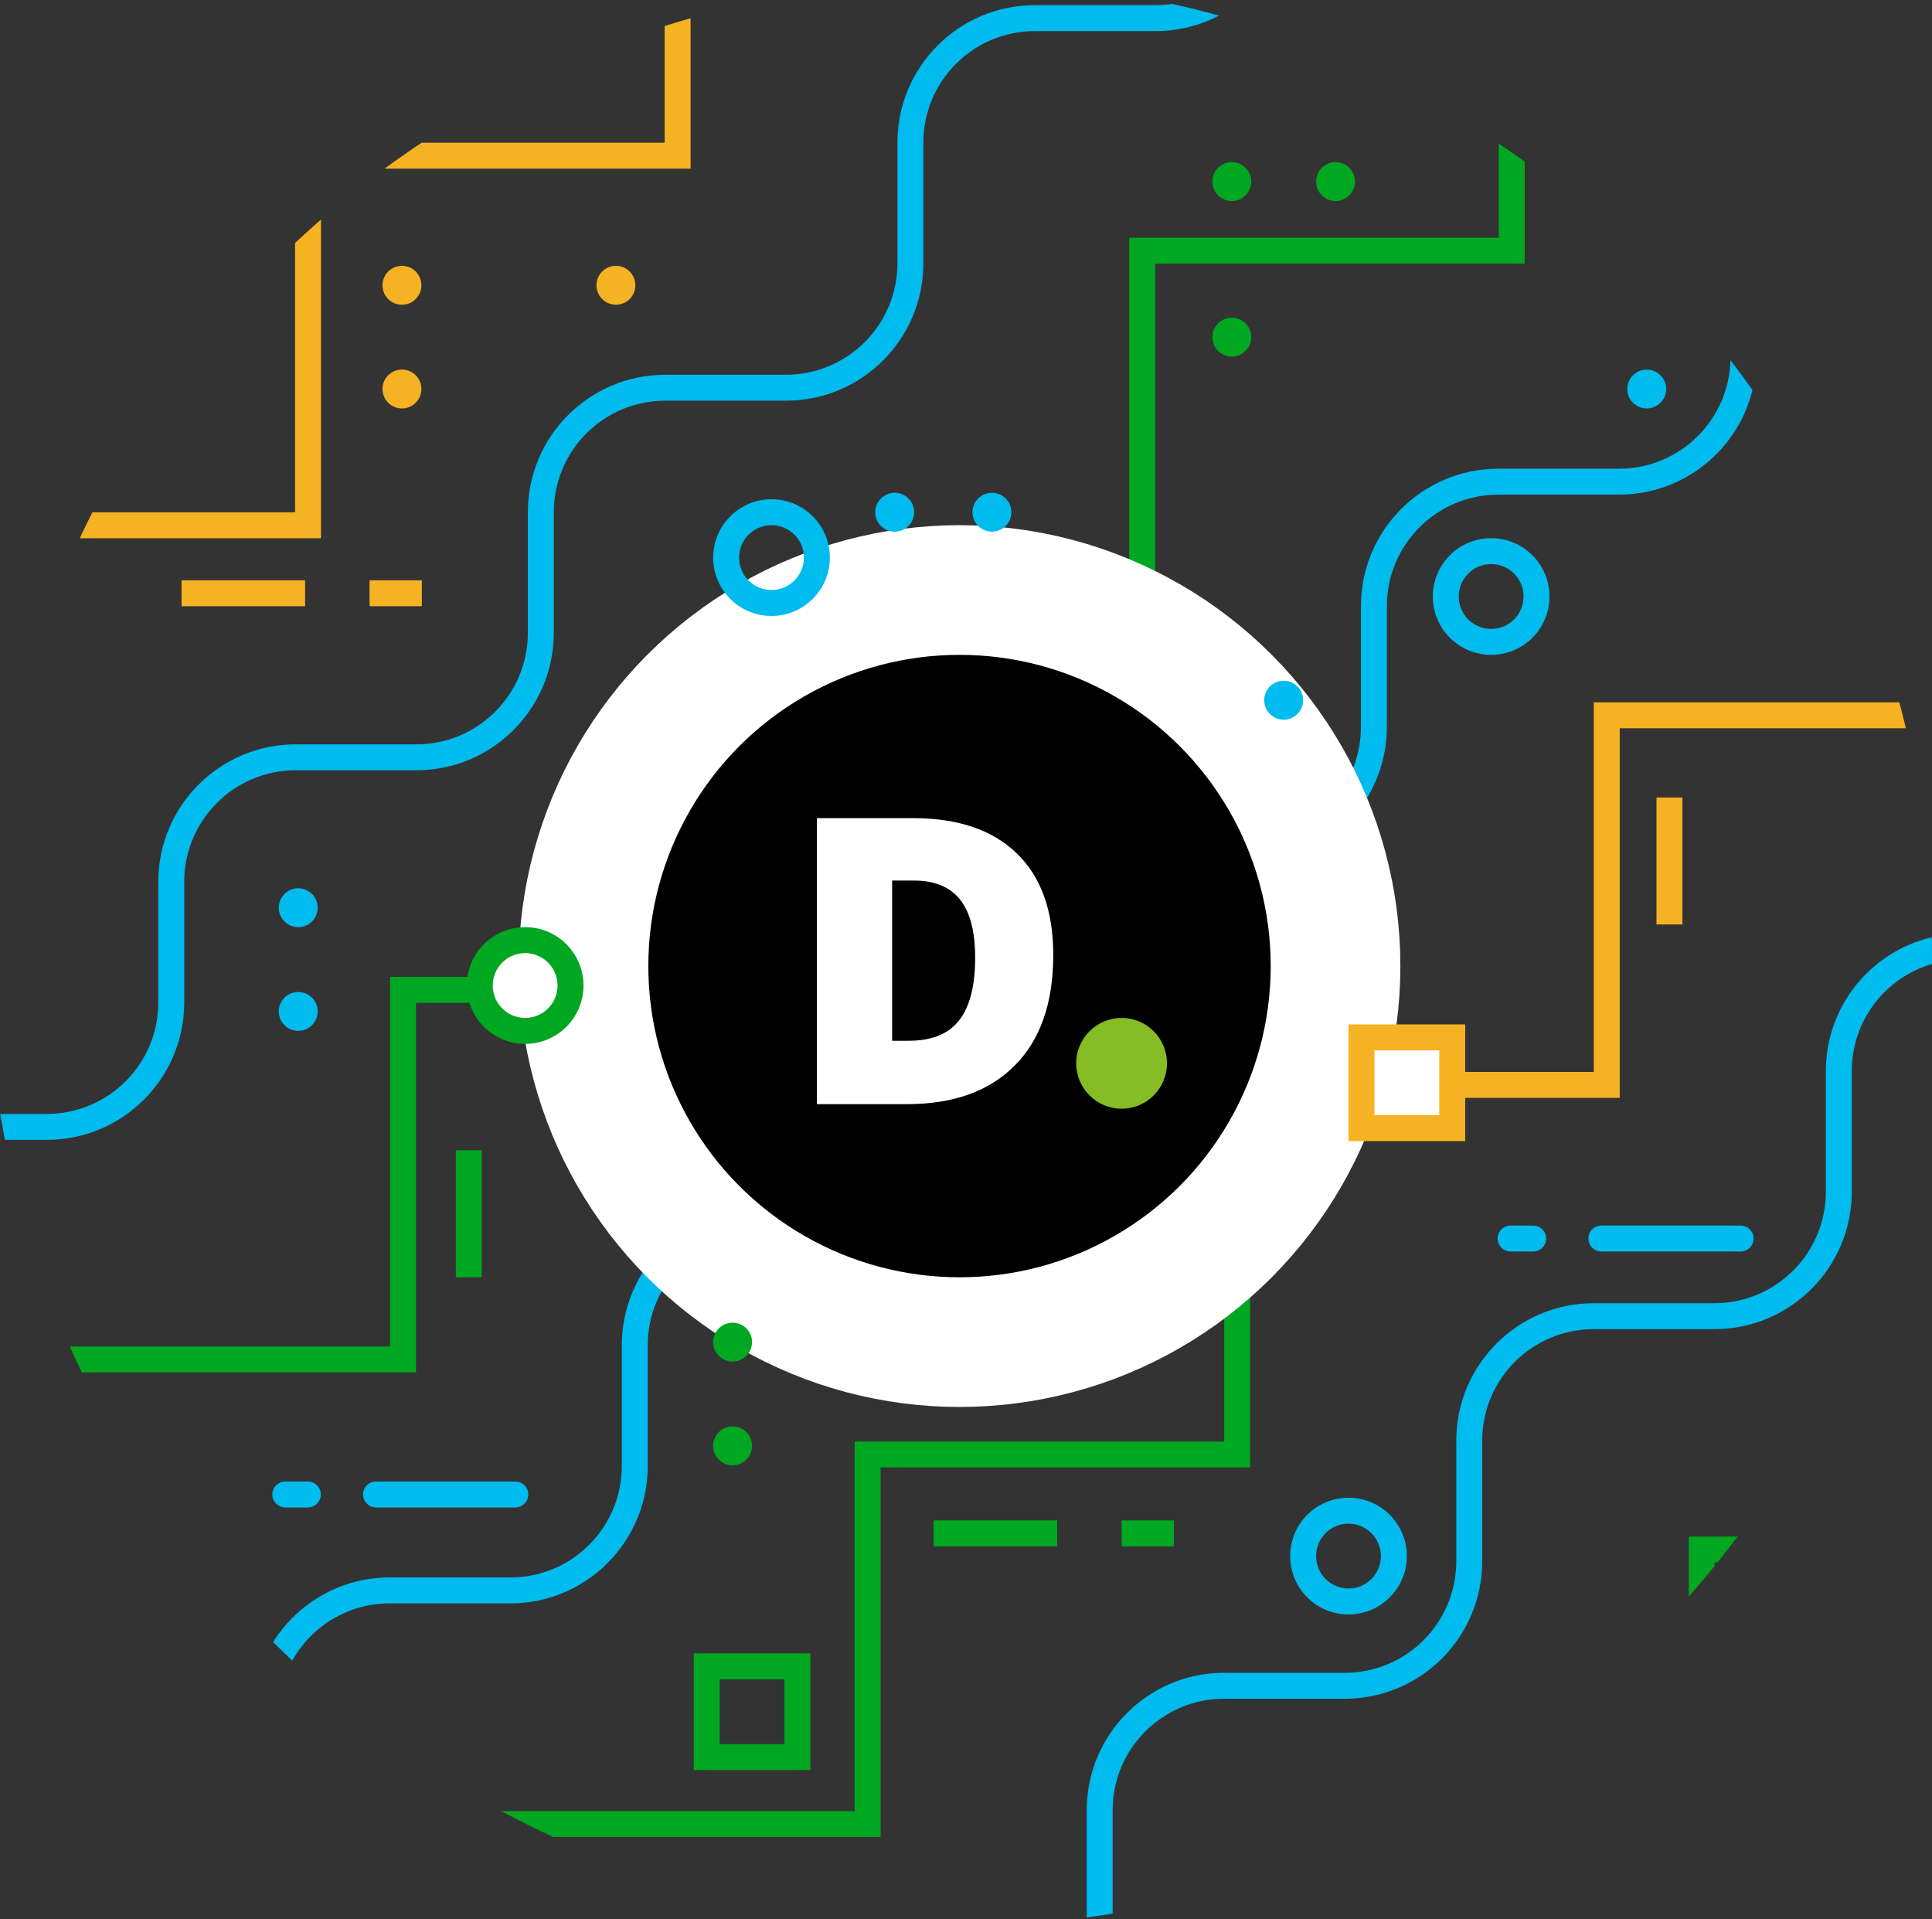 <svg height="296" viewBox="0 0 298 296" width="298" xmlns="http://www.w3.org/2000/svg"><rect x="0" y="0" width="298" height="296" fill="#333333" stroke="none"/><g fill="none" fill-rule="evenodd"><g><g fill-rule="nonzero"><path d="m106.517 2.81v23.203h-47.203c1.874-1.376 3.782-2.71 5.721-4h37.481v-17.993c1.325-.421 2.659-.825 4-1.21zm-57.003 31.048v49.158h-37.222c.635-1.344 1.289-2.678 1.963-4l31.259 0v-41.546c1.311-1.228 2.645-2.432 4-3.612z" fill="#f5b222"/><path d="m188.027 2.4c-2.931 1.531-6.264 2.396-9.8 2.396h-18.603c-9.499 0-17.2 7.701-17.2 17.2v18.603c0 11.708-9.492 21.2-21.2 21.2h-18.603c-9.499 0-17.2 7.701-17.2 17.2v18.603c0 11.708-9.492 21.2-21.2 21.2h-18.603c-9.499 0-17.2 7.701-17.2 17.2v18.603c0 11.708-9.492 21.2-21.2 21.2h-6.456c-.258-1.327-.499-2.661-.722-4h7.177c9.499 0 17.2-7.701 17.2-17.2v-18.603c0-11.708 9.492-21.2 21.2-21.2h18.603c9.499 0 17.2-7.701 17.2-17.2v-18.603c0-11.708 9.492-21.2 21.2-21.2h18.603c9.499 0 17.2-7.701 17.2-17.2v-18.603c0-11.708 9.492-21.2 21.2-21.2h18.603c.882 0 1.748-.066 2.593-.194 2.425.541 4.827 1.141 7.206 1.798z" fill="#0be"/><path d="m231.177 22.155c1.349.9 2.682 1.822 4 2.765l-0 15.747h-57.003v57.003h-57.003v57.003h-57.003v57.003h-51.548c-.633-1.323-1.247-2.656-1.842-4h49.39v-57.003h57.003v-57.003h57.003v-57.003h57.003z" fill="#00a721"/><path d="m270.312 60.148c-2.269 9.265-10.628 16.14-20.592 16.14h-18.603c-9.499 0-17.2 7.701-17.2 17.2v18.603c0 11.708-9.492 21.2-21.2 21.2h-18.603c-9.499 0-17.2 7.701-17.2 17.2v18.603c0 11.708-9.492 21.2-21.2 21.2h-18.603c-9.499 0-17.2 7.701-17.2 17.2v18.603c0 11.708-9.492 21.2-21.2 21.2h-18.603c-6.459 0-12.087 3.56-15.027 8.826-.997-.941-1.982-1.895-2.953-2.863 3.748-5.984 10.399-9.963 17.98-9.963h18.603c9.499 0 17.2-7.701 17.2-17.2v-18.603c0-11.708 9.492-21.2 21.2-21.2h18.603c9.499 0 17.2-7.701 17.2-17.2v-18.603c0-11.708 9.492-21.2 21.2-21.2h18.603c9.499 0 17.2-7.701 17.2-17.2v-18.603c0-11.708 9.492-21.2 21.2-21.2h18.603c9.343 0 16.945-7.449 17.194-16.731 1.161 1.508 2.294 3.038 3.399 4.591z" fill="#0be"/><path d="m85.356 283.333c-2.727-1.255-5.409-2.589-8.045-4l54.514-0v-57.003h57.003v-57.003l4 4v57.003h-57.003v57.003z" fill="#00a721"/></g><path d="m292.967 108.324c.353 1.326.688 2.66 1.005 4h-44.14v57.003h-59.003v-4h55.003v-57.003z" fill="#f5b222"/><path d="m297.991 148.684c-7.146 2.089-12.366 8.69-12.366 16.512v18.603c0 11.708-9.492 21.2-21.2 21.2h-18.603c-9.499 0-17.2 7.701-17.2 17.2v18.603c0 11.708-9.492 21.2-21.2 21.2h-18.603c-9.499 0-17.2 7.701-17.2 17.2v15.95c-1.328.21-2.661.403-4 .577v-16.527c0-11.708 9.492-21.2 21.2-21.2h18.603c9.499 0 17.2-7.701 17.2-17.2v-18.603c0-11.708 9.492-21.2 21.2-21.2h18.603c9.499 0 17.2-7.701 17.2-17.2v-18.603c0-10.042 6.982-18.453 16.356-20.644.013.815.02 1.631.02 2.448 0 .562-.003 1.124-.009 1.684z" fill="#0be" fill-rule="nonzero"/><path d="m264.913 240.984h-.427v.528c-1.301 1.602-2.635 3.176-4 4.723v-9.25h7.537c-1.015 1.351-2.052 2.685-3.11 4z" fill="#00a721" fill-rule="nonzero"/></g><g transform="translate(100 101)"><circle cx="48" cy="48" fill="#000" r="58" stroke="#fff" stroke-width="20"/><g fill-rule="nonzero"><path d="m62.458 46.307c0 7.361-1.973 13.034-5.919 17.015-3.946 3.983-9.494 5.975-16.644 5.975h-13.895v-44.111h14.865c6.895 0 12.218 1.811 15.969 5.431 3.749 3.622 5.625 8.849 5.625 15.69zm-12.045.421c0-4.041-.778-7.038-2.336-8.991-1.559-1.951-3.921-2.926-7.096-2.926h-3.377v24.709h2.584c3.527 0 6.111-1.048 7.756-3.153 1.644-2.101 2.468-5.314 2.468-9.639z" fill="#fff"/><circle cx="73" cy="63" fill="#86bc24" r="7"/></g></g><g transform="translate(28 25)"><g transform="translate(44 52)"><circle cx="9" cy="75" fill="#fff" r="7"/><g fill-rule="nonzero"><path d="m47 18c4.971 0 9-4.029 9-9 0-4.971-4.029-9-9-9s-9 4.029-9 9c0 4.971 4.029 9 9 9zm0-4c-2.761 0-5-2.239-5-5 0-2.761 2.239-5 5-5s5 2.239 5 5c0 2.761-2.239 5-5 5z" fill="#0be"/><path d="m136 172c4.971 0 9-4.029 9-9s-4.029-9-9-9-9 4.029-9 9 4.029 9 9 9zm0-4c-2.761 0-5-2.239-5-5s2.239-5 5-5 5 2.239 5 5-2.239 5-5 5z" fill="#0be"/><path d="m9 84c4.971 0 9-4.029 9-9s-4.029-9-9-9c-4.971 0-9 4.029-9 9s4.029 9 9 9zm0-4c-2.761 0-5-2.239-5-5s2.239-5 5-5c2.761 0 5 2.239 5 5s-2.239 5-5 5z" fill="#00a721"/><path d="m158 24c4.971 0 9-4.029 9-9s-4.029-9-9-9-9 4.029-9 9 4.029 9 9 9zm0-4c-2.761 0-5-2.239-5-5s2.239-5 5-5 5 2.239 5 5-2.239 5-5 5z" fill="#0be"/></g></g><circle cx="170" cy="83" fill="#0be" r="3"/><circle cx="226" cy="35" fill="#0be" r="3"/><circle cx="162" cy="27" fill="#00a721" r="3"/><circle cx="162" cy="3" fill="#00a721" r="3"/><circle cx="178" cy="3" fill="#00a721" r="3"/><circle cx="34" cy="35" fill="#f5b222" r="3"/><circle cx="34" cy="19" fill="#f5b222" r="3"/><circle cx="18" cy="131" fill="#0be" r="3"/><circle cx="18" cy="115" fill="#0be" r="3"/><circle cx="110" cy="54" fill="#0be" r="3"/><circle cx="125" cy="54" fill="#0be" r="3"/><circle cx="85" cy="182" fill="#00a721" r="3"/><circle cx="85" cy="198" fill="#00a721" r="3"/><circle cx="67" cy="19" fill="#f5b222" r="3"/><g fill-rule="nonzero"><path d="m42.307 152.416v19.584h4v-19.584z" fill="#00a721"/><path d="m227.5 98v19.584h4v-19.584z" fill="#f5b222"/><path d="m116 213.5h19.062v-4h-19.062z" fill="#00a721"/><path d="m145 213.5h8.062v-4h-8.062z" fill="#00a721"/><path d="m0 68.5h19.062v-4h-19.062z" fill="#f5b222"/><path d="m29 68.5h8.062v-4h-8.062z" fill="#f5b222"/><path d="m219 168.022h21.486c1.105 0 2-.895 2-2 0-1.105-.895-2-2-2h-21.486c-1.105 0-2 .895-2 2 0 1.105.895 2 2 2z" fill="#0be"/><path d="m205 168.022h3.486c1.105 0 2-.895 2-2 0-1.105-.895-2-2-2h-3.486c-1.105 0-2 .895-2 2 0 1.105.895 2 2 2z" fill="#0be"/><path d="m30 207.5h21.486c1.105 0 2-.895 2-2s-.895-2-2-2h-21.486c-1.105 0-2 .895-2 2s.895 2 2 2z" fill="#0be"/><path d="m16 207.5h3.486c1.105 0 2-.895 2-2s-.895-2-2-2h-3.486c-1.105 0-2 .895-2 2s.895 2 2 2z" fill="#0be"/><path d="m79 230h18v18h-18zm4 4v10h10v-10z" fill="#00a721"/></g><path d="m181 134h16v14h-16z" fill="#fff"/><path d="m180 133h18v18h-18zm4 4v10h10v-10z" fill="#f5b222" fill-rule="nonzero"/></g></g></svg>